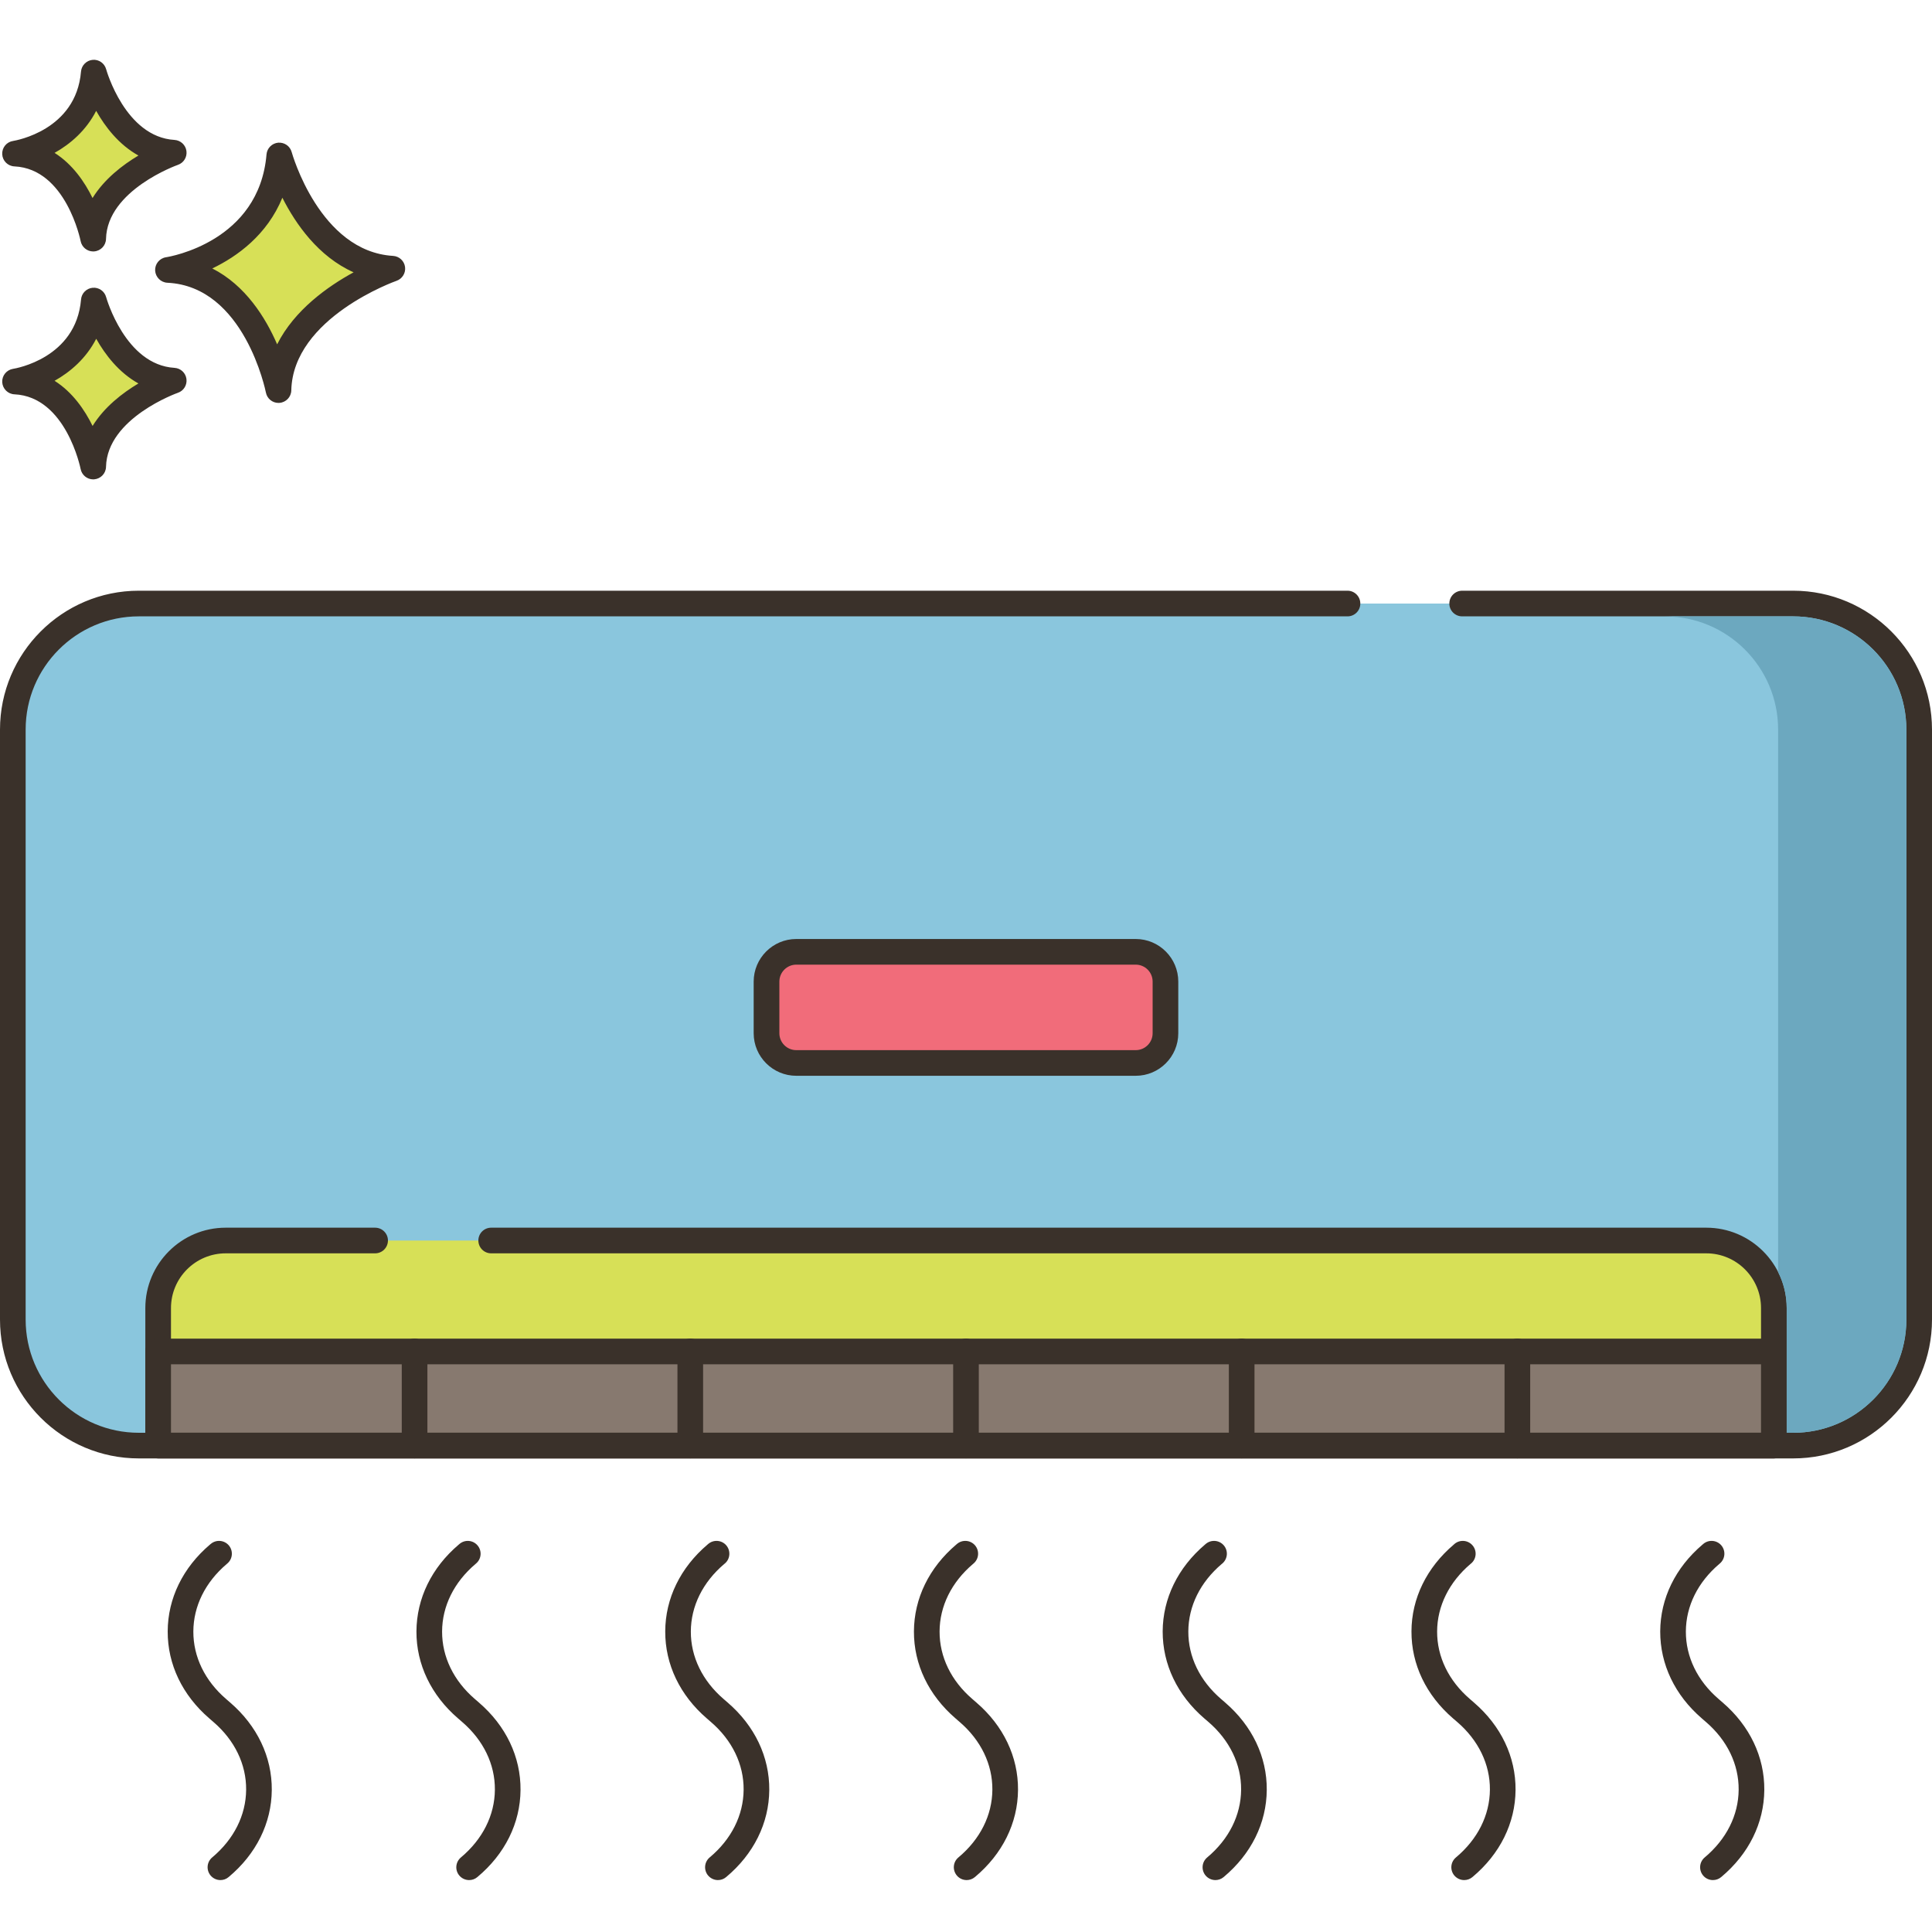 <svg width="40" height="40" viewBox="0 0 40 40" fill="none" xmlns="http://www.w3.org/2000/svg">
<g clip-path="url(#clip0_5_3697)">
<path d="M27.899 12.496H2.875C1.434 12.496 0.266 13.664 0.266 15.105V27.321C0.266 28.761 1.434 29.93 2.875 29.93H37.126C38.567 29.93 39.735 28.761 39.735 27.321V15.105C39.735 13.664 38.567 12.496 37.126 12.496H27.899Z" fill="#8AC6DD"/>
<path d="M37.126 30.195H2.874C1.289 30.195 0 28.906 0 27.321V15.105C0 13.52 1.289 12.23 2.874 12.23H27.899C28.045 12.23 28.164 12.349 28.164 12.496C28.164 12.643 28.045 12.761 27.899 12.761H2.874C1.582 12.761 0.531 13.812 0.531 15.105V27.321C0.531 28.613 1.582 29.664 2.874 29.664H37.126C38.418 29.664 39.469 28.613 39.469 27.321V15.105C39.469 13.812 38.418 12.761 37.126 12.761H30.273C30.126 12.761 30.007 12.643 30.007 12.496C30.007 12.349 30.126 12.23 30.273 12.23H37.126C38.711 12.23 40 13.52 40 15.105V27.321C40 28.906 38.711 30.195 37.126 30.195Z" fill="#3A312A"/>
<path d="M7.766 25.684H4.673C3.901 25.684 3.274 26.31 3.274 27.083V29.93H36.726V27.083C36.726 26.31 36.099 25.684 35.327 25.684H7.766Z" fill="#D7E057"/>
<path d="M36.726 30.195H3.274C3.128 30.195 3.009 30.076 3.009 29.93V27.082C3.009 26.165 3.755 25.418 4.673 25.418H7.766C7.913 25.418 8.032 25.537 8.032 25.683C8.032 25.83 7.913 25.949 7.766 25.949H4.673C4.048 25.949 3.54 26.457 3.54 27.082V29.664H36.46V27.082C36.46 26.457 35.952 25.949 35.327 25.949H10.169C10.022 25.949 9.904 25.83 9.904 25.683C9.904 25.537 10.022 25.418 10.169 25.418H35.327C36.245 25.418 36.992 26.165 36.992 27.082V29.93C36.991 30.076 36.872 30.195 36.726 30.195Z" fill="#3A312A"/>
<path d="M3.274 27.98H36.726V29.927H3.274V27.98Z" fill="#87796F"/>
<path d="M36.726 30.193H3.274C3.128 30.193 3.009 30.074 3.009 29.927V27.98C3.009 27.833 3.128 27.715 3.274 27.715H36.726C36.872 27.715 36.991 27.833 36.991 27.98V29.927C36.991 30.074 36.872 30.193 36.726 30.193ZM3.54 29.662H36.46V28.246H3.54V29.662Z" fill="#3A312A"/>
<path d="M5.783 3.219C5.783 3.219 6.386 5.459 8.123 5.563C8.123 5.563 5.804 6.364 5.765 8.077C5.765 8.077 5.309 5.675 3.478 5.588C3.478 5.588 5.61 5.265 5.783 3.219Z" fill="#D7E057"/>
<path d="M5.765 8.342C5.639 8.342 5.529 8.252 5.505 8.126C5.5 8.104 5.063 5.929 3.465 5.854C3.329 5.847 3.22 5.738 3.212 5.602C3.205 5.466 3.303 5.346 3.438 5.326C3.516 5.314 5.366 5.004 5.518 3.196C5.529 3.068 5.631 2.966 5.759 2.954C5.889 2.944 6.005 3.025 6.039 3.149C6.045 3.17 6.616 5.207 8.139 5.298C8.265 5.306 8.369 5.401 8.386 5.527C8.403 5.652 8.329 5.772 8.21 5.814C8.188 5.821 6.065 6.577 6.031 8.083C6.028 8.218 5.923 8.33 5.787 8.341C5.78 8.341 5.772 8.342 5.765 8.342ZM4.395 5.558C5.081 5.906 5.498 6.575 5.738 7.129C6.096 6.417 6.789 5.928 7.321 5.638C6.59 5.312 6.121 4.637 5.846 4.094C5.529 4.865 4.913 5.309 4.395 5.558Z" fill="#3A312A"/>
<path d="M1.942 6.223C1.942 6.223 2.369 7.808 3.597 7.881C3.597 7.881 1.957 8.447 1.93 9.659C1.93 9.659 1.607 7.96 0.312 7.899C0.312 7.899 1.82 7.671 1.942 6.223Z" fill="#D7E057"/>
<path d="M1.929 9.925C1.803 9.925 1.693 9.835 1.669 9.709C1.666 9.694 1.367 8.214 0.299 8.164C0.163 8.158 0.054 8.049 0.046 7.913C0.039 7.776 0.137 7.657 0.272 7.636C0.324 7.628 1.575 7.416 1.678 6.2C1.688 6.072 1.79 5.97 1.918 5.958C2.047 5.946 2.165 6.029 2.198 6.153C2.202 6.167 2.593 7.555 3.613 7.616C3.74 7.624 3.843 7.719 3.86 7.845C3.877 7.97 3.804 8.091 3.684 8.132C3.669 8.137 2.218 8.655 2.195 9.665C2.192 9.801 2.087 9.912 1.951 9.924C1.944 9.924 1.936 9.925 1.929 9.925ZM1.13 7.884C1.502 8.12 1.753 8.485 1.917 8.819C2.16 8.424 2.539 8.134 2.866 7.939C2.461 7.714 2.179 7.346 1.992 7.014C1.784 7.419 1.458 7.7 1.13 7.884Z" fill="#3A312A"/>
<path d="M1.942 1.504C1.942 1.504 2.369 3.089 3.597 3.162C3.597 3.162 1.957 3.729 1.93 4.94C1.93 4.94 1.607 3.241 0.312 3.18C0.312 3.18 1.82 2.952 1.942 1.504Z" fill="#D7E057"/>
<path d="M1.929 5.206C1.803 5.206 1.693 5.116 1.669 4.99C1.666 4.975 1.367 3.496 0.299 3.445C0.162 3.439 0.053 3.33 0.046 3.194C0.039 3.057 0.136 2.938 0.272 2.918C0.324 2.909 1.575 2.698 1.677 1.482C1.688 1.353 1.79 1.251 1.918 1.239C2.047 1.227 2.164 1.31 2.198 1.434C2.202 1.449 2.592 2.836 3.613 2.897C3.739 2.905 3.843 3.001 3.86 3.126C3.877 3.252 3.803 3.372 3.684 3.413C3.669 3.418 2.218 3.936 2.195 4.946C2.192 5.082 2.086 5.194 1.951 5.205C1.944 5.206 1.936 5.206 1.929 5.206ZM1.13 3.165C1.502 3.401 1.753 3.766 1.916 4.1C2.16 3.705 2.539 3.415 2.866 3.22C2.461 2.995 2.178 2.627 1.991 2.295C1.784 2.7 1.458 2.981 1.13 3.165Z" fill="#3A312A"/>
<path d="M8.584 30.193C8.437 30.193 8.318 30.074 8.318 29.927V27.98C8.318 27.833 8.437 27.715 8.584 27.715C8.73 27.715 8.849 27.833 8.849 27.98V29.927C8.849 30.074 8.73 30.193 8.584 30.193Z" fill="#3A312A"/>
<path d="M14.292 30.193C14.145 30.193 14.026 30.074 14.026 29.927V27.98C14.026 27.833 14.145 27.715 14.292 27.715C14.438 27.715 14.557 27.833 14.557 27.98V29.927C14.557 30.074 14.438 30.193 14.292 30.193Z" fill="#3A312A"/>
<path d="M20 30.193C19.853 30.193 19.734 30.074 19.734 29.927V27.98C19.734 27.833 19.853 27.715 20 27.715C20.146 27.715 20.265 27.833 20.265 27.98V29.927C20.265 30.074 20.146 30.193 20 30.193Z" fill="#3A312A"/>
<path d="M25.708 30.193C25.561 30.193 25.442 30.074 25.442 29.927V27.98C25.442 27.833 25.561 27.715 25.708 27.715C25.854 27.715 25.973 27.833 25.973 27.98V29.927C25.973 30.074 25.854 30.193 25.708 30.193Z" fill="#3A312A"/>
<path d="M31.416 30.193C31.269 30.193 31.15 30.074 31.15 29.927V27.98C31.15 27.833 31.269 27.715 31.416 27.715C31.562 27.715 31.681 27.833 31.681 27.98V29.927C31.681 30.074 31.562 30.193 31.416 30.193Z" fill="#3A312A"/>
<path d="M23.514 22.008H16.486C16.146 22.008 15.87 21.732 15.87 21.392V20.323C15.87 19.983 16.146 19.707 16.486 19.707H23.514C23.854 19.707 24.129 19.983 24.129 20.323V21.392C24.129 21.732 23.854 22.008 23.514 22.008Z" fill="#F16C7A"/>
<path d="M23.514 22.273H16.486C16 22.273 15.604 21.878 15.604 21.392V20.323C15.604 19.837 16 19.441 16.486 19.441H23.514C24 19.441 24.395 19.837 24.395 20.323V21.392C24.395 21.878 24 22.273 23.514 22.273ZM16.486 19.972C16.293 19.972 16.136 20.13 16.136 20.323V21.392C16.136 21.585 16.293 21.742 16.486 21.742H23.514C23.707 21.742 23.864 21.585 23.864 21.392V20.323C23.864 20.129 23.707 19.972 23.514 19.972H16.486Z" fill="#3A312A"/>
<path d="M37.126 12.762H34.471C35.763 12.762 36.814 13.813 36.814 15.105V26.339C36.928 26.562 36.991 26.815 36.991 27.082V29.664H37.126C38.418 29.664 39.469 28.613 39.469 27.321V15.105C39.469 13.813 38.418 12.762 37.126 12.762Z" fill="#6CA8BF"/>
<path d="M4.563 38.925C4.488 38.925 4.412 38.892 4.36 38.83C4.266 38.717 4.281 38.55 4.393 38.456C4.842 38.08 5.092 37.583 5.096 37.054C5.1 36.529 4.859 36.03 4.418 35.651L4.335 35.579C3.776 35.098 3.469 34.458 3.472 33.776C3.474 33.094 3.786 32.455 4.349 31.977L4.363 31.966C4.474 31.871 4.641 31.884 4.737 31.995C4.832 32.107 4.819 32.275 4.707 32.37L4.694 32.381C4.25 32.758 4.005 33.254 4.003 33.778C4.001 34.302 4.242 34.798 4.681 35.176L4.764 35.248C5.325 35.731 5.632 36.374 5.627 37.059C5.622 37.745 5.305 38.386 4.733 38.863C4.684 38.905 4.624 38.925 4.563 38.925Z" fill="#3A312A"/>
<path d="M9.713 38.925C9.637 38.925 9.562 38.893 9.509 38.83C9.415 38.718 9.43 38.55 9.543 38.456C9.992 38.08 10.242 37.583 10.246 37.055C10.25 36.529 10.009 36.03 9.568 35.651L9.485 35.579C8.926 35.099 8.619 34.458 8.622 33.777C8.625 33.094 8.936 32.455 9.5 31.977L9.512 31.967C9.623 31.871 9.791 31.884 9.886 31.995C9.982 32.106 9.969 32.274 9.858 32.369L9.844 32.381C9.4 32.758 9.155 33.254 9.153 33.778C9.151 34.302 9.392 34.798 9.831 35.176L9.914 35.248C10.476 35.731 10.782 36.374 10.777 37.059C10.772 37.745 10.455 38.386 9.883 38.863C9.834 38.905 9.774 38.925 9.713 38.925Z" fill="#3A312A"/>
<path d="M14.864 38.925C14.788 38.925 14.713 38.892 14.66 38.83C14.566 38.717 14.581 38.55 14.693 38.456C15.143 38.08 15.392 37.583 15.396 37.054C15.4 36.529 15.159 36.03 14.718 35.651L14.635 35.579C14.076 35.098 13.77 34.458 13.773 33.776C13.775 33.094 14.087 32.455 14.65 31.977L14.663 31.966C14.774 31.871 14.942 31.884 15.037 31.995C15.132 32.107 15.119 32.275 15.008 32.37L14.994 32.381C14.55 32.758 14.305 33.254 14.303 33.778C14.301 34.302 14.542 34.798 14.981 35.176L15.064 35.248C15.626 35.731 15.932 36.374 15.927 37.059C15.922 37.745 15.605 38.386 15.034 38.863C14.985 38.905 14.924 38.925 14.864 38.925Z" fill="#3A312A"/>
<path d="M20.014 38.925C19.938 38.925 19.862 38.893 19.81 38.83C19.716 38.717 19.73 38.55 19.843 38.456C20.293 38.08 20.542 37.583 20.546 37.055C20.55 36.529 20.309 36.03 19.868 35.651L19.785 35.579C19.226 35.098 18.919 34.458 18.922 33.776C18.925 33.094 19.236 32.455 19.8 31.977L19.813 31.966C19.924 31.871 20.092 31.884 20.187 31.995C20.282 32.107 20.269 32.274 20.157 32.37L20.144 32.381C19.7 32.758 19.455 33.253 19.453 33.778C19.451 34.302 19.692 34.799 20.131 35.176L20.214 35.248C20.776 35.731 21.082 36.374 21.077 37.058C21.072 37.745 20.755 38.386 20.184 38.863C20.134 38.905 20.073 38.925 20.014 38.925Z" fill="#3A312A"/>
<path d="M25.164 38.925C25.088 38.925 25.012 38.892 24.96 38.83C24.866 38.717 24.881 38.55 24.994 38.456C25.443 38.08 25.692 37.582 25.696 37.054C25.7 36.528 25.459 36.03 25.018 35.65L24.935 35.579C24.376 35.098 24.07 34.458 24.072 33.776C24.075 33.094 24.387 32.455 24.95 31.977L24.963 31.966C25.074 31.871 25.242 31.884 25.337 31.995C25.433 32.107 25.419 32.274 25.308 32.37L25.294 32.381C24.85 32.758 24.605 33.253 24.603 33.778C24.601 34.302 24.842 34.799 25.281 35.176L25.364 35.248C25.926 35.731 26.232 36.374 26.227 37.058C26.222 37.745 25.905 38.386 25.334 38.863C25.284 38.905 25.224 38.925 25.164 38.925Z" fill="#3A312A"/>
<path d="M30.314 38.925C30.238 38.925 30.163 38.892 30.11 38.83C30.016 38.717 30.031 38.55 30.144 38.456C30.593 38.08 30.843 37.583 30.847 37.054C30.851 36.529 30.61 36.03 30.169 35.651L30.085 35.579C29.526 35.098 29.22 34.458 29.223 33.776C29.225 33.094 29.537 32.455 30.101 31.977L30.113 31.966C30.224 31.871 30.392 31.884 30.487 31.995C30.583 32.106 30.57 32.274 30.459 32.369L30.445 32.38C30.001 32.758 29.756 33.254 29.754 33.778C29.752 34.302 29.993 34.798 30.432 35.176L30.515 35.248C31.077 35.731 31.383 36.374 31.378 37.058C31.373 37.745 31.056 38.386 30.485 38.863C30.435 38.905 30.374 38.925 30.314 38.925Z" fill="#3A312A"/>
<path d="M35.464 38.925C35.389 38.925 35.313 38.893 35.261 38.83C35.167 38.717 35.182 38.55 35.294 38.456C35.743 38.08 35.993 37.583 35.997 37.055C36.001 36.529 35.76 36.03 35.319 35.651L35.236 35.579C34.677 35.098 34.371 34.458 34.373 33.776C34.376 33.094 34.687 32.455 35.251 31.977L35.264 31.966C35.375 31.871 35.543 31.884 35.638 31.995C35.733 32.107 35.72 32.274 35.608 32.37L35.595 32.381C35.151 32.758 34.906 33.253 34.904 33.778C34.902 34.302 35.143 34.799 35.582 35.176L35.665 35.248C36.227 35.731 36.533 36.374 36.528 37.058C36.523 37.745 36.206 38.386 35.635 38.863C35.585 38.905 35.525 38.925 35.464 38.925Z" fill="#3A312A"/>
</g>
<defs>
<clipPath id="clip0_5_3697">
<rect width="40" height="40" fill="white"/>
</clipPath>
</defs>
</svg>
